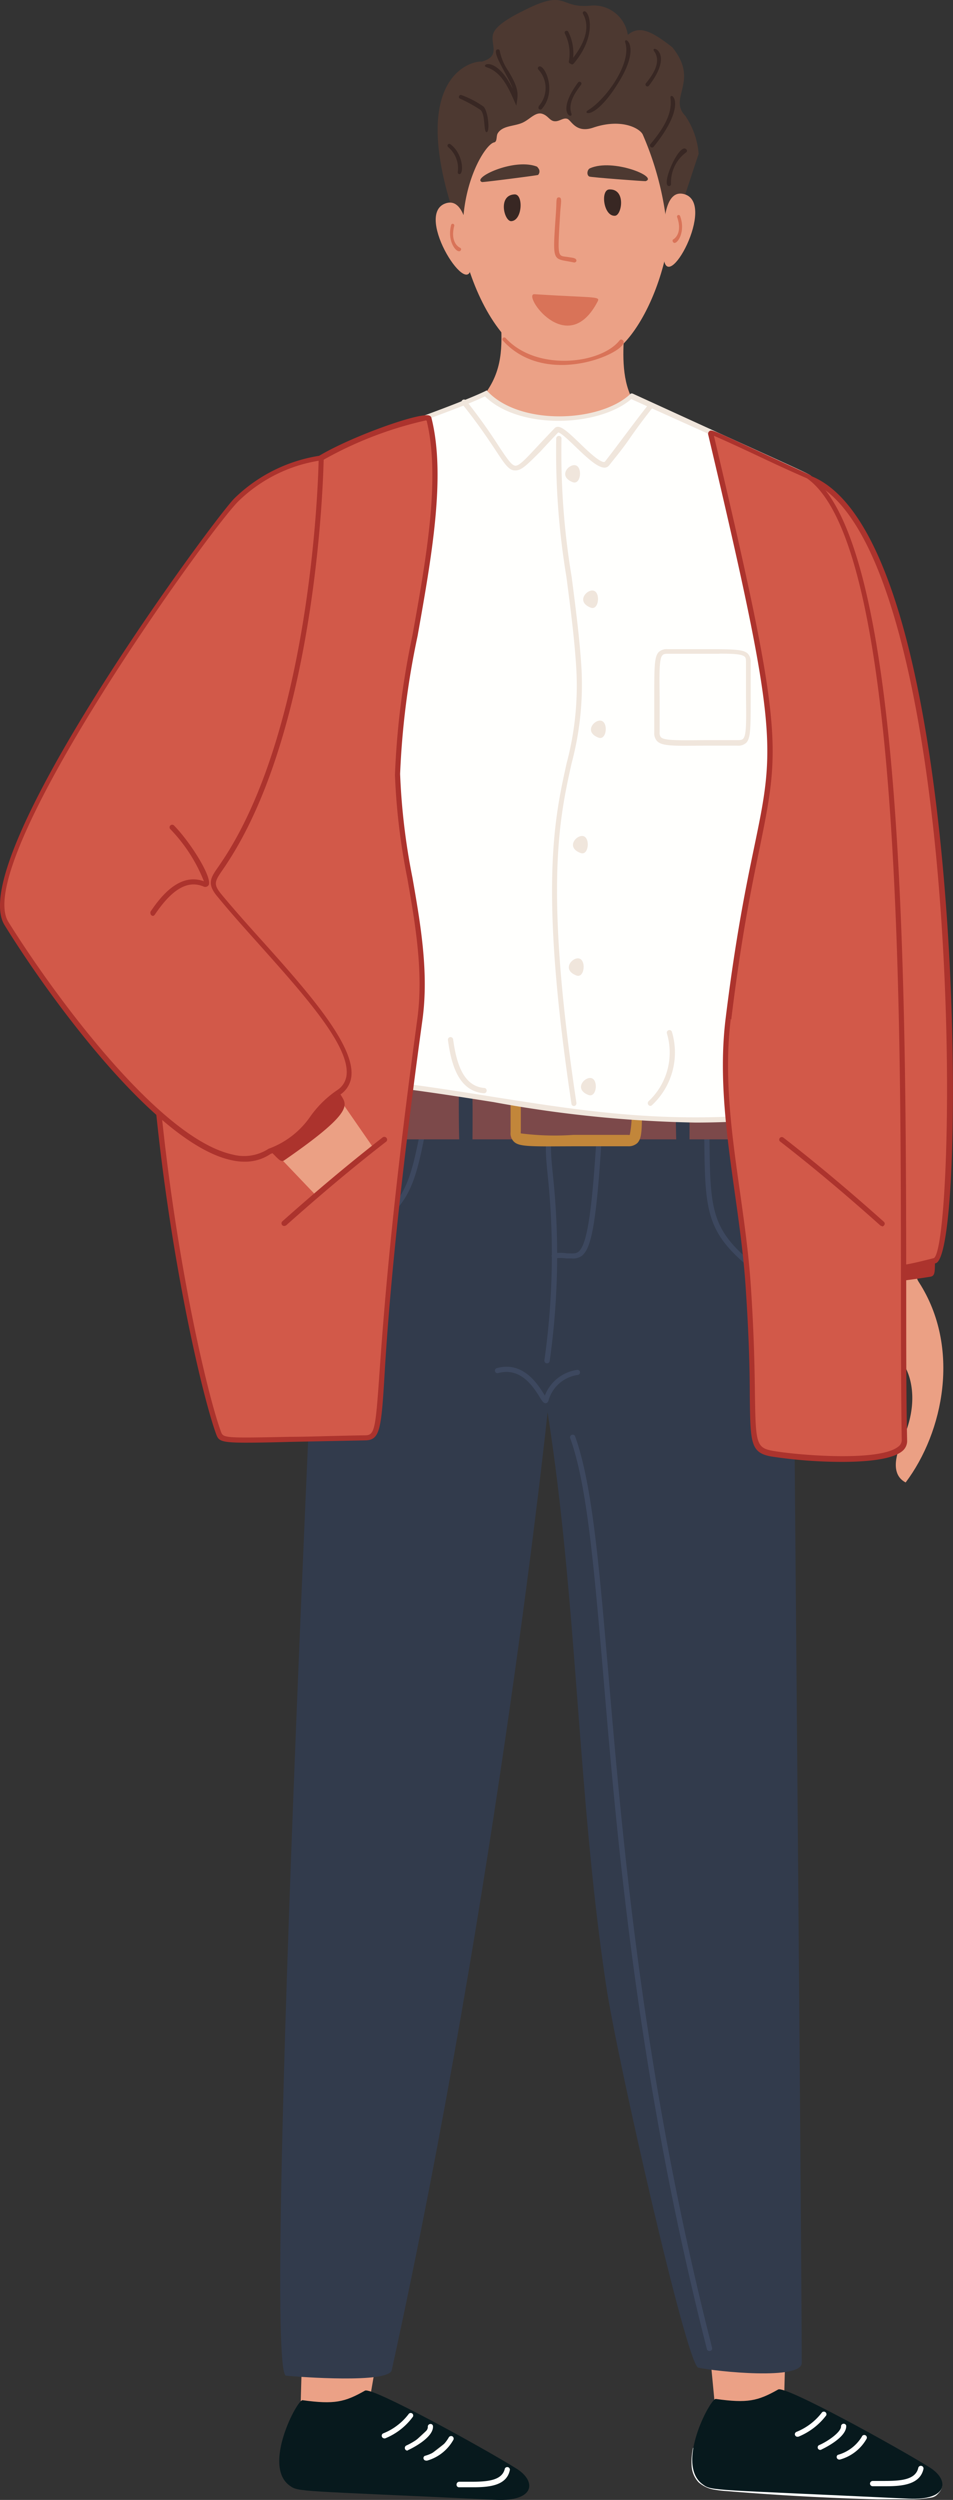 <svg id="圖層_1" data-name="圖層 1" xmlns="http://www.w3.org/2000/svg" viewBox="0 0 82.91 217.35"><rect x="0" y="0" width="82.91" height="217.35" fill="#333333" stroke="none"/><defs><style>.cls-1{fill:#eba186;}.cls-2{fill:#4d3931;}.cls-3{fill:#382723;}.cls-4{fill:#d97358;}.cls-5{fill:#07191d;}.cls-6{fill:#f0e6dc;}.cls-7{fill:#fffffd;}.cls-8{fill:#fff;}.cls-9{fill:#323b4c;}.cls-10{fill:#3d485f;}.cls-11{fill:#7c494a;}.cls-12{fill:#eba084;}.cls-13{fill:#ac332d;}.cls-14{fill:#c2863a;}.cls-15{fill:#d25949;}</style></defs><path class="cls-1" d="M55.75,26.43c.06,5.13,1.76,8.93-7.67,13.37,5.61,7.73,11.14,10.58,11.14,10.58s11.83-5.33,15.9-8.85C73,40,70.79,38.84,68.84,37.47c-3.85-2.71-1.58-8.72-2.33-10.94Z" transform="translate(-12.28 -1)"/><path class="cls-1" d="M58,31.81c2.13,1.32,4.56.91,7,.13,2.7-.86,7.09-8.7,5.44-18.36S58,2.67,53.69,9.24C49.81,15.17,52.46,28.36,58,31.81Z" transform="translate(-12.28 -1)"/><path class="cls-2" d="M55.27,13.38c.29-.06.16-.56.32-.8.46-.73,1.57-.56,2.32-1,.51-.28,1-.85,1.53-.69s.65.61,1.08.65.75-.33,1.11-.21.73,1.28,2.25.77c2.47-.84,4.07.06,4.32.6a26.91,26.91,0,0,1,2.22,9.67l2.64-8a6.78,6.78,0,0,0-1.17-3.31c-1.5-1.57,1.28-3-1.12-5.95-1.85-1.44-2.86-1.91-3.87-1.08a3,3,0,0,0-3.13-2.55C60.89,1.8,61.68,0,58,1.84c-.64.32-2.56,1.22-2.82,2.12s.71,1.93-1,2.4C53.38,6.26,48,7.55,51.56,19c.18.59.91,3.53,1.13,4.09C51.92,17.64,54.43,13.55,55.27,13.38Z" transform="translate(-12.28 -1)"/><path class="cls-3" d="M57.2,10.19c-.56-1.26-1.17-2.9-2.58-3.34-.62-.19.79-1.09,2.27,1.87-.24-.87-2-3.34-1.31-3.43a.16.16,0,0,1,.18.14,4.63,4.63,0,0,0,.75,1.75C57.49,8.81,57.35,9.2,57.2,10.19Z" transform="translate(-12.28 -1)"/><path class="cls-3" d="M63.43,10.59c1.58-.95,3.82-4.1,3.25-5.88-.21-.64,1.42.1-.46,3.25C64.11,11.49,62.9,10.91,63.43,10.59Z" transform="translate(-12.28 -1)"/><path class="cls-3" d="M54.1,10.57a12.54,12.54,0,0,0-1.81-1,.16.16,0,0,1-.07-.22.17.17,0,0,1,.22-.08,8.2,8.2,0,0,1,1.91,1c.42.46.56,2.2.27,2.22S54.53,11,54.1,10.57Z" transform="translate(-12.28 -1)"/><path class="cls-3" d="M61.93,6.29c1-1.2,1.83-2.75,1.06-4.11A.16.16,0,0,1,63.05,2c.45-.25,1.3,2-.87,4.54a.16.16,0,1,1-.25-.21Z" transform="translate(-12.28 -1)"/><path class="cls-3" d="M59.12,10.26a2.37,2.37,0,0,0,0-3.21.16.16,0,0,1,0-.23h0c.45-.43,1.71,2.06.29,3.66a.17.17,0,0,1-.24,0,.16.16,0,0,1,0-.23Z" transform="translate(-12.28 -1)"/><path class="cls-3" d="M62.57,8.17a.16.16,0,0,1,.26.2h0c-.41.56-1.17,1.53-.84,2.49C62.19,11.44,60.56,10.89,62.57,8.17Z" transform="translate(-12.28 -1)"/><path class="cls-3" d="M68.87,13.53c.82-1,1.95-2.43,1.74-4-.09-.68,1.66.39-1.48,4.25a.18.18,0,0,1-.24,0A.17.17,0,0,1,68.87,13.53Z" transform="translate(-12.28 -1)"/><path class="cls-3" d="M68.46,8.26c.36-.46,1.47-1.76.74-2.79-.45-.64,1.85,0-.48,3a.16.16,0,0,1-.23,0A.17.17,0,0,1,68.46,8.26Z" transform="translate(-12.28 -1)"/><path class="cls-3" d="M61.77,6.34a3.85,3.85,0,0,0-.35-2.43.16.16,0,0,1,.08-.22.17.17,0,0,1,.22.07,4.15,4.15,0,0,1,.37,2.64.16.16,0,0,1-.32-.06Z" transform="translate(-12.28 -1)"/><path class="cls-3" d="M52.24,16.14A.16.16,0,0,1,52.1,16h0a2.41,2.41,0,0,0-.84-2.22.16.16,0,0,1,0-.23.16.16,0,0,1,.22,0C52.63,14.42,52.63,16.19,52.24,16.14Z" transform="translate(-12.28 -1)"/><path class="cls-3" d="M72,14a.16.16,0,0,1,0,.23h0A3.22,3.22,0,0,0,70.66,17a.18.18,0,0,1-.16.18C69.68,17.2,71.42,13.26,72,14Z" transform="translate(-12.28 -1)"/><path class="cls-1" d="M71.77,17.87c-1.88-.47-1.83,3.42-1.76,5.35C70.16,27,74.73,18.61,71.77,17.87Z" transform="translate(-12.28 -1)"/><path class="cls-4" d="M71.45,19.79a.14.14,0,0,0-.18-.09.14.14,0,0,0-.08.18c.37,1.05.07,1.69-.36,1.95a.15.15,0,0,0,0,.2C71.05,22.46,72,21.29,71.45,19.79Z" transform="translate(-12.28 -1)"/><path class="cls-1" d="M51.05,18.68c1.84-.62,2.12,3.25,2.2,5.18C53.42,27.66,48.17,19.66,51.05,18.68Z" transform="translate(-12.28 -1)"/><path class="cls-4" d="M51.53,20.56a.14.14,0,0,1,.17-.1.15.15,0,0,1,.1.17c-.28,1.08.07,1.7.52,1.92a.14.14,0,0,1,.06.19C52.15,23.2,51.12,22.11,51.53,20.56Z" transform="translate(-12.28 -1)"/><path class="cls-3" d="M65.77,19.76c.61,0,1-2.35-.48-2.29C64.5,17.5,64.78,19.81,65.77,19.76Z" transform="translate(-12.28 -1)"/><path class="cls-3" d="M56.75,20.23c-.61,0-1.18-2.27.3-2.33C57.83,17.87,57.74,20.19,56.75,20.23Z" transform="translate(-12.28 -1)"/><path class="cls-4" d="M66.45,30.57a.18.18,0,0,0-.25,0c-1.59,2.07-7.22,2.77-9.93-.18a.16.16,0,0,0-.24,0,.17.17,0,0,0,0,.22C60,35,67.45,31.34,66.45,30.57Z" transform="translate(-12.28 -1)"/><path class="cls-2" d="M63.55,16.35c.14.07,4.82.42,4.9.4,1.13-.38-2.87-2-4.84-1.12C63.36,15.74,63.29,16.22,63.55,16.35Z" transform="translate(-12.28 -1)"/><path class="cls-2" d="M59,15.49c-2-.79-5.73,1-4.78,1.34.29,0,4.81-.58,4.87-.62a.44.44,0,0,0,0-.61A.49.49,0,0,0,59,15.49Z" transform="translate(-12.28 -1)"/><path class="cls-4" d="M62.43,23.67c0-.26-.39-.26-.66-.31-1-.18-1,.31-.75-3.92.06-.83.18-1.27-.11-1.28s-.19.31-.26,1.25c-.31,4.6-.35,4,1.56,4.41A.19.19,0,0,0,62.43,23.67Z" transform="translate(-12.28 -1)"/><path class="cls-4" d="M64.29,27.18c.22-.43-.43-.28-5.51-.6C57.65,26.51,61.64,32.33,64.29,27.18Z" transform="translate(-12.28 -1)"/><path class="cls-1" d="M44.44,209.65a4.86,4.86,0,0,1-6,.26l.34-11.8,7.61.22Z" transform="translate(-12.28 -1)"/><path class="cls-5" d="M37.47,217.1c.79.58.68.42,17.91,1.24,3.45.17,3.61-1.61,1.82-2.72-2.72-1.7-12.55-7.13-13.17-6.77-1.76,1-2.66,1.21-5.43.83C38.15,209.61,35.09,215.37,37.47,217.1Z" transform="translate(-12.28 -1)"/><path class="cls-6" d="M48,211a5.51,5.51,0,0,1-2.31,1.77Z" transform="translate(-12.28 -1)"/><path class="cls-7" d="M45.72,213a.23.23,0,0,1-.23-.23.22.22,0,0,1,.14-.21,5.17,5.17,0,0,0,2.22-1.7.22.22,0,0,1,.32,0,.22.22,0,0,1,0,.3,5.56,5.56,0,0,1-2.41,1.85Z" transform="translate(-12.28 -1)"/><path class="cls-6" d="M49.73,212c0,.7-1.35,1.56-2,1.85Z" transform="translate(-12.28 -1)"/><path class="cls-7" d="M47.72,214.06a.22.22,0,0,1-.22-.23.23.23,0,0,1,.13-.21c.8-.36,1.9-1.15,1.87-1.62a.23.23,0,0,1,.2-.25.21.21,0,0,1,.25.2v0C50,213,47.84,214,47.82,214Z" transform="translate(-12.28 -1)"/><path class="cls-6" d="M51.53,213a3.61,3.61,0,0,1-2.2,1.71Z" transform="translate(-12.28 -1)"/><path class="cls-7" d="M49.36,214.93a.22.22,0,0,1-.22-.13.21.21,0,0,1,.1-.28h0a3.46,3.46,0,0,0,2.07-1.58.24.24,0,0,1,.3-.13.23.23,0,0,1,.12.3,3.8,3.8,0,0,1-2.28,1.82A.17.17,0,0,1,49.36,214.93Z" transform="translate(-12.28 -1)"/><path class="cls-7" d="M53.45,217.25h-.62c-.21,0-.4,0-.58,0A.22.22,0,0,1,52,217a.24.24,0,0,1,.23-.23h.58c1.46,0,3.13.05,3.39-1.14a.23.23,0,0,1,.44.1C56.38,217.1,54.87,217.25,53.45,217.25Z" transform="translate(-12.28 -1)"/><path class="cls-8" d="M72.64,213.82a6.11,6.11,0,0,0,0,1.54,2,2,0,0,0,.64,1.27,2.49,2.49,0,0,0,1.31.53c.47.06,1,.06,1.54.09l6.28.32c2.09.15,4.17.24,6.26.35,1,.05,2.09.1,3.13.09a10,10,0,0,0,1.55-.06l.17,0,.15-.07a2.18,2.18,0,0,0,.28-.25.89.89,0,0,0,.3-.66h0a1,1,0,0,1-.26.73,1.85,1.85,0,0,1-.28.28,1,1,0,0,1-.37.16,10.31,10.31,0,0,1-1.57.16c-1,0-2.09,0-3.14,0-2.1-.05-4.19-.14-6.29-.25s-4.18-.26-6.27-.42c-.53-.05-1-.06-1.57-.16a2.74,2.74,0,0,1-1.43-.64,2.25,2.25,0,0,1-.62-1.43,6,6,0,0,1,.12-1.57Z" transform="translate(-12.28 -1)"/><polygon class="cls-1" points="68.22 208.49 62.19 209.07 61.12 197.87 68.49 198.08 68.22 208.49"/><path class="cls-5" d="M73.42,217c.79.58.67.42,17.91,1.24,3.45.16,3.6-1.62,1.81-2.73-2.71-1.69-12.54-7.13-13.16-6.76-1.77,1-2.66,1.21-5.43.82C74.09,209.52,71,215.28,73.42,217Z" transform="translate(-12.28 -1)"/><path class="cls-8" d="M81.66,212.86a.23.23,0,0,1-.23-.22.23.23,0,0,1,.15-.21,5.24,5.24,0,0,0,2.22-1.7.23.23,0,0,1,.36.27,5.78,5.78,0,0,1-2.41,1.85Z" transform="translate(-12.28 -1)"/><path class="cls-8" d="M83.67,214a.22.22,0,0,1-.09-.43c.8-.36,1.9-1.15,1.87-1.63a.23.23,0,0,1,.45-.05v0c.07,1.06-2.12,2.06-2.14,2.07A.15.15,0,0,1,83.67,214Z" transform="translate(-12.28 -1)"/><path class="cls-8" d="M85.31,214.84a.22.22,0,0,1-.22-.13.21.21,0,0,1,.09-.28h0a3.55,3.55,0,0,0,2.08-1.58.22.22,0,0,1,.29-.13.23.23,0,0,1,.13.3,3.83,3.83,0,0,1-2.29,1.81A.15.15,0,0,1,85.31,214.84Z" transform="translate(-12.28 -1)"/><path class="cls-8" d="M89.4,217.16h-.63c-.2,0-.39,0-.57,0a.23.23,0,0,1-.23-.23.24.24,0,0,1,.24-.23h.57c1.47,0,3.13.05,3.39-1.14a.23.23,0,0,1,.27-.17.23.23,0,0,1,.18.27C92.32,217,90.81,217.16,89.4,217.16Z" transform="translate(-12.28 -1)"/><path class="cls-9" d="M40.56,94.72C40.44,97,35,207.34,37.17,207.55c1.16.11,8.93.69,9.19-.48,9.25-42.13,13.56-83.28,13.56-83.28,2.6,16.53,2.6,33.39,5.11,49.94.93,6.2,7,32.91,8,33.12,1.64.35,9,1.1,9-.41,0-9.5-.9-111.71-.9-111.71Z" transform="translate(-12.28 -1)"/><path class="cls-10" d="M59.84,119.53h0a.23.23,0,0,1-.2-.25,65.66,65.66,0,0,0,.3-16c-.24-2.4-.37-3.72.6-5.47a.22.22,0,0,1,.31-.07.23.23,0,0,1,.09.29c-.91,1.62-.79,2.82-.55,5.2a65.76,65.76,0,0,1-.29,16.12A.24.24,0,0,1,59.84,119.53Z" transform="translate(-12.28 -1)"/><path class="cls-10" d="M74,205.41a.23.23,0,0,1-.22-.17c-6-23.54-7.77-43.7-9-58.43-.83-9.66-1.42-16.64-2.88-20.74a.23.23,0,1,1,.43-.15h0c1.48,4.16,2.07,11.16,2.9,20.85,1.25,14.71,3,34.85,9,58.35a.23.23,0,0,1-.16.28H74Z" transform="translate(-12.28 -1)"/><path class="cls-10" d="M79.27,112.46a.23.23,0,0,1-.14,0c-5.5-4-5.51-5.55-5.58-12.77,0-.83,0-1.75,0-2.76a.23.23,0,0,1,.24-.22.22.22,0,0,1,.21.21c0,1,0,1.93,0,2.77.07,7.2.08,8.49,5.4,12.4a.24.24,0,0,1,0,.32A.21.21,0,0,1,79.27,112.46Z" transform="translate(-12.28 -1)"/><path class="cls-10" d="M41.79,109.42a.23.23,0,0,1-.23-.22.25.25,0,0,1,.13-.21c5.91-2.93,6.15-4.21,7.46-11.29.15-.82.31-1.73.51-2.72a.23.23,0,0,1,.26-.18.23.23,0,0,1,.18.27c-.19,1-.36,1.89-.51,2.72-1.32,7.1-1.58,8.57-7.7,11.6A.17.17,0,0,1,41.79,109.42Z" transform="translate(-12.28 -1)"/><path class="cls-10" d="M59.75,123c-.19,0-.3-.18-.53-.55-.53-.85-1.63-2.61-3.6-2.07a.22.22,0,0,1-.12-.43c2.29-.64,3.56,1.4,4.11,2.27l.07.12a3.55,3.55,0,0,1,2.81-2.24.22.22,0,0,1,.25.19h0a.22.22,0,0,1-.19.25A3.1,3.1,0,0,0,60,122.76a.3.3,0,0,1-.23.24Z" transform="translate(-12.28 -1)"/><path class="cls-10" d="M62,110.41l-.46,0a3.62,3.62,0,0,0-1,0,.21.21,0,0,1-.26-.17.22.22,0,0,1,.17-.27,3.83,3.83,0,0,1,1.17,0c.46,0,.74.06,1-.15.79-.67,1.24-3.91,1.67-11.94a.23.23,0,0,1,.24-.22.22.22,0,0,1,.21.24c-.51,9.48-1,11.57-1.82,12.27A1.3,1.3,0,0,1,62,110.41Z" transform="translate(-12.28 -1)"/><rect class="cls-11" x="28.28" y="94.63" width="40.57" height="4.43"/><path class="cls-12" d="M92.16,107c-2.17.74-5,1.12-6.26.7,2,7.85,1.15,3.67,1.08,6.66,0,1.69-1.29,7.92.07,8.84,1,.69,1.41-2.15,1.79-3.86.52-2.37,4.38,1.1,2.09,6.55-.23.54-1.57,3.11.14,4,3.3-4.38,4.81-11.74,1.16-17.4C91.86,111.92,92,111.88,92.16,107Z" transform="translate(-12.28 -1)"/><path class="cls-13" d="M93.23,112c.45-.07.36-.55.4-1.45-2.55.75-7.86.43-7.86.43C86.1,112.14,85.34,113.26,93.23,112Z" transform="translate(-12.28 -1)"/><path class="cls-9" d="M52.31,100.8c-.17,0-.1-6.58-.1-6.42,0-.18,1.23-.11,1.07-.11.17,0,.1,6.58.1,6.43C53.38,100.88,52.15,100.8,52.31,100.8Z" transform="translate(-12.28 -1)"/><path class="cls-9" d="M71.19,100.8c-.17,0-.11-6.58-.11-6.42,0-.18,1.23-.11,1.07-.11.17,0,.11,6.58.11,6.43C72.26,100.88,71,100.8,71.19,100.8Z" transform="translate(-12.28 -1)"/><path class="cls-14" d="M60.09,100.67c-2.18,0-2.77-.07-3.12-.43a1,1,0,0,1-.27-.8c0-.8,0-1.48,0-2,0-2.14,0-2.86.39-3.28a1.08,1.08,0,0,1,.82-.29l4.72,0c4,0,4.78,0,5.23.41a1,1,0,0,1,.27.81c0,.79,0,1.47,0,2,0,2.13,0,2.85-.39,3.28a1.12,1.12,0,0,1-.82.29l-4.72,0Zm4.69-6H62.63l-4.73,0a.57.57,0,0,0-.18,0,9.27,9.27,0,0,0-.13,2.63c0,.58,0,1.26,0,2.06a.55.55,0,0,0,0,.18,23.24,23.24,0,0,0,4.57.13l4.73,0a.55.55,0,0,0,.18,0,9.28,9.28,0,0,0,.13-2.63c0-.58,0-1.26,0-2.06a.61.61,0,0,0,0-.19A9.33,9.33,0,0,0,64.78,94.69Z" transform="translate(-12.28 -1)"/><path class="cls-15" d="M74.15,49.08c-.59,12.34,1.93,20,11.62,61.94a14.45,14.45,0,0,0,7.86-.43c2.54-.62,2.87-67-12.4-68.39C78.31,41.93,74.29,46.3,74.15,49.08Z" transform="translate(-12.28 -1)"/><path class="cls-13" d="M88.92,111.6a15.6,15.6,0,0,1-3.19-.36l-.15,0,0-.14C83.92,104,82.49,98,81.24,92.6c-6.16-26.2-7.81-33.24-7.31-43.53.07-1.59,1.36-3.73,3.19-5.33A5.85,5.85,0,0,1,81.25,42c9.22.85,12.31,24,13.33,37.71,1.1,14.75.64,30.75-.9,31.12A17.83,17.83,0,0,1,88.92,111.6Zm-3-.78c3.06.61,4.61.34,7.61-.44,1.42-.85,2.3-31-2.29-51.26-2.43-10.68-5.81-16.3-10.08-16.69a5.52,5.52,0,0,0-3.79,1.66c-1.71,1.49-3,3.55-3,5l-.23,0,.23,0c-.5,10.22,1.16,17.25,7.3,43.4C82.93,97.81,84.34,103.82,86,110.82Z" transform="translate(-12.28 -1)"/><path class="cls-7" d="M67.16,35.44c-2.83,2.56-9.83,2.68-12.64-.26-3,1.49-12.79,4.56-14.73,5.91-4.46,3.12-5.63,49,.77,53.64,15.57,1.18,24.7,5,40.4,3.17,9.65-2.63,1.78-55,1.66-55.44C82.61,42.41,67.21,35.46,67.16,35.44Z" transform="translate(-12.28 -1)"/><path class="cls-6" d="M72.78,98.6a107,107,0,0,1-17.56-1.78c-4.51-.71-9.17-1.45-14.68-1.87h-.06l0,0c-3.5-2.53-4.64-16.24-4.55-28.23.1-11.56,1.42-24.12,3.78-25.77,1.1-.77,4.65-2.06,8.07-3.31,2.77-1,5.39-2,6.69-2.62l.15-.08.11.12c2.83,2.95,9.66,2.67,12.33.25l.11-.1.13,0L75,38.73c7.8,3.54,7.8,3.54,7.84,3.67.14.52,8.16,53-1.82,55.72A70.89,70.89,0,0,1,72.78,98.6ZM40.64,94.5c5.5.42,10.15,1.16,14.65,1.88,8,1.26,15.53,2.46,25.65,1.29,9.12-2.49,1.89-52.52,1.48-55.06C81.21,42,68.63,36.34,67.2,35.7c-2.84,2.42-9.73,2.7-12.73-.24-1.36.66-3.9,1.59-6.59,2.57-3.4,1.24-6.91,2.52-8,3.25-1.94,1.35-3.48,12.28-3.59,25.4-.11,14.84,1.58,25.73,4.31,27.83Z" transform="translate(-12.28 -1)"/><path class="cls-15" d="M46.86,68.35c.09,7.16,2.92,14.23,2,21.32C44.23,123,46.2,126,44.05,126c-12.61.2-12.43.46-12.78-.5-2.65-7.35-15.94-67.4,8.33-84.33,2.61-1.82,9.86-4.37,10-3.78C51.69,45.79,46.77,60,46.86,68.35Z" transform="translate(-12.28 -1)"/><path class="cls-13" d="M33.69,126.43c-2.33,0-2.4-.18-2.63-.81-1.5-4.19-5.35-21.22-5.95-38.66C24.56,71,26.61,50,39.47,41c2.46-1.72,9.27-4.2,10.15-3.87a.28.28,0,0,1,.2.22c1.27,5.07,0,12.12-1.21,18.94a71.15,71.15,0,0,0-1.52,12,57.25,57.25,0,0,0,1.07,9c.71,4.06,1.44,8.26.87,12.4-2.31,16.8-3,25.88-3.29,30.76s-.41,5.76-1.69,5.78l-6.5.13C35.83,126.41,34.59,126.43,33.69,126.43ZM49.34,37.55a32.71,32.71,0,0,0-9.61,3.83C27,50.23,25,71,25.57,86.94c.6,17.39,4.42,34.36,5.92,38.5.21.59.21.6,6.06.48,1.66,0,3.78-.09,6.5-.13.83,0,.9-.54,1.24-5.36s1-14,3.29-30.79c.56-4.08-.16-8.24-.86-12.26a56.94,56.94,0,0,1-1.08-9,71.85,71.85,0,0,1,1.52-12.13c1.21-6.73,2.45-13.69,1.24-18.67Z" transform="translate(-12.28 -1)"/><polygon class="cls-12" points="19.71 95.78 27.61 104.06 32.54 99.88 25.52 89.74 19.71 95.78"/><path class="cls-15" d="M12.86,81.26c5.37,8.71,17.06,23.8,22.91,19.81,4.12-1.89,2.92-3,6-5.11,3.81-2.66-5.23-10.89-10.38-17.12-1-1.2-.45-1.53.49-3C40,63.6,40.24,40.78,40.24,40.78a13.33,13.33,0,0,0-7.38,3.66C30.46,46.84,9.48,75.76,12.86,81.26Z" transform="translate(-12.28 -1)"/><path class="cls-13" d="M33.58,102a5,5,0,0,1-1.16-.13c-6.52-1.38-15.77-14-19.75-20.45-3.54-5.75,18.06-35.12,20-37.09a13.59,13.59,0,0,1,7.5-3.72l.27-.06v.28c0,.23-.35,23-8.41,35.23-.13.21-.26.39-.37.55-.68,1-.86,1.24-.12,2.14,1.08,1.3,2.3,2.67,3.6,4.11,3.95,4.4,8,9,7.71,11.71a2.2,2.2,0,0,1-1,1.62,8.71,8.71,0,0,0-2.28,2.25,7.78,7.78,0,0,1-3.74,2.88A3.92,3.92,0,0,1,33.58,102ZM40,41.06a13,13,0,0,0-7,3.54c-2.72,2.73-23.2,31.29-20,36.54C17,87.55,26.15,100,32.52,101.38a3.9,3.9,0,0,0,3.12-.5,7.53,7.53,0,0,0,3.61-2.77,9.13,9.13,0,0,1,2.38-2.34,1.78,1.78,0,0,0,.8-1.3c.29-2.55-3.72-7-7.6-11.35-1.3-1.45-2.53-2.82-3.61-4.14-1-1.16-.59-1.7.09-2.67l.37-.55C39.18,64.41,39.94,43.71,40,41.06Z" transform="translate(-12.28 -1)"/><path class="cls-15" d="M75.62,89.65c-.93,7.68,1.23,15.36,1.75,23.07.86,12.73-.43,14.24,2,14.69S91,128.61,91,126.27c-.4-22.18,1.48-76.89-8.34-83.8-8.38-3.83-8.58-4-8.51-3.72C82.53,74.29,78.84,63.28,75.62,89.65Z" transform="translate(-12.28 -1)"/><path class="cls-13" d="M85.53,128.1a41,41,0,0,1-6.16-.47c-1.8-.33-1.81-1.18-1.86-5.29,0-2.2-.07-5.2-.37-9.6-.18-2.66-.56-5.37-.93-8-.7-5-1.42-10.08-.81-15.12.89-7.25,1.82-11.74,2.5-15,1.81-8.72,2.09-10.06-4-35.8a.3.3,0,0,1,.08-.32c.19-.16.19-.16,3.48,1.36l5.27,2.42c8.34,5.86,8.37,44.94,8.39,70.8,0,5.13,0,9.56.08,13.2a1.13,1.13,0,0,1-.43.89C89.9,127.88,87.76,128.1,85.53,128.1ZM75.62,89.65l.23,0c-.61,5,.11,10.08.81,15,.37,2.63.75,5.34.93,8,.3,4.41.34,7.43.37,9.62.06,4.14.11,4.6,1.5,4.86,2.09.38,9.38,1,11-.38a.68.68,0,0,0,.27-.54c-.06-3.64-.07-8.07-.07-13.2,0-25.77-.06-64.71-8.17-70.42-2.3-1-4-1.83-5.23-2.4-1.55-.72-2.46-1.13-2.87-1.3,6.06,25.59,5.77,27,4,35.74-.68,3.28-1.61,7.76-2.49,15Z" transform="translate(-12.28 -1)"/><path class="cls-13" d="M25.6,80.63a.23.23,0,0,1-.23-.23.28.28,0,0,1,0-.13c1-1.5,2.61-3.39,4.65-2.65a13.82,13.82,0,0,0-2.92-4.53.22.22,0,0,1,0-.32.23.23,0,0,1,.32,0c1.52,1.56,3.39,4.62,3,5.2a.35.35,0,0,1-.45.1c-1.37-.56-2.71.22-4.22,2.45A.26.26,0,0,1,25.6,80.63Z" transform="translate(-12.28 -1)"/><path class="cls-13" d="M37,107.59a.23.23,0,0,1-.23-.23.22.22,0,0,1,.07-.17c2.83-2.52,5.77-5,8.74-7.31a.24.24,0,0,1,.32.05.23.23,0,0,1,0,.31c-3,2.32-5.9,4.78-8.72,7.29A.35.35,0,0,1,37,107.59Z" transform="translate(-12.28 -1)"/><path class="cls-13" d="M89,107.59a.22.22,0,0,1-.15-.06c-2.81-2.51-5.75-5-8.71-7.29a.22.22,0,0,1,0-.32.23.23,0,0,1,.31,0c3,2.33,5.91,4.79,8.73,7.31a.22.22,0,0,1,0,.32.21.21,0,0,1-.17.08Z" transform="translate(-12.28 -1)"/><path class="cls-13" d="M37,101.89c-.31.21-.57-.21-1.21-.82,2.36-1.22,6-5.11,6-5.11C42.31,97,43.66,97.29,37,101.89Z" transform="translate(-12.28 -1)"/><path class="cls-6" d="M57.14,41.9h-.07c-.54,0-.94-.64-1.73-1.84-.63-.94-1.49-2.24-2.85-3.93a.23.23,0,1,1,.36-.28,48.24,48.24,0,0,1,2.86,4c.67,1,1.07,1.61,1.4,1.64s.91-.59,1.85-1.6c.43-.46.94-1,1.57-1.66.4-.41,1.1.27,2.17,1.29.73.71,1.73,1.66,2.14,1.65a.14.14,0,0,0,.08-.05c.56-.71,1.16-1.52,1.74-2.29.7-.93,1.42-1.89,2.07-2.7a.23.23,0,0,1,.32,0,.23.23,0,0,1,0,.32h0c-.64.81-1.36,1.76-2,2.69s-1.2,1.59-1.76,2.3a.53.53,0,0,1-.4.22c-.57,0-1.36-.68-2.49-1.77-.53-.51-1.33-1.29-1.56-1.29-.6.63-1.11,1.18-1.53,1.64C58.2,41.34,57.68,41.9,57.14,41.9Z" transform="translate(-12.28 -1)"/><path class="cls-6" d="M62.18,97.16A.22.22,0,0,1,62,97c-2.83-18.82-1.49-24.83-.42-29.66a26.13,26.13,0,0,0,.84-8.16c-.15-2.55-.51-5.33-.86-8a66.4,66.4,0,0,1-.89-12.06.23.23,0,0,1,.24-.22h0a.22.22,0,0,1,.22.23h0a65.58,65.58,0,0,0,.88,12c.35,2.7.71,5.49.86,8A26.57,26.57,0,0,1,62,67.4c-1.06,4.8-2.39,10.76.43,29.5a.24.24,0,0,1-.19.26Z" transform="translate(-12.28 -1)"/><path class="cls-6" d="M71.93,65.84c-1.52,0-2.14-.07-2.48-.4a1,1,0,0,1-.25-.75c0-1.19,0-2.19,0-3,0-2.69,0-3.6.39-4a1,1,0,0,1,.75-.25l3,0c2.69,0,3.6,0,4,.39a1,1,0,0,1,.25.75c0,1.19,0,2.19,0,3,0,2.7,0,3.61-.39,4a1,1,0,0,1-.75.25l-3,0Zm2.94-8H73.35l-3,0c-.28,0-.37.06-.43.12-.29.29-.28,1.43-.25,3.71,0,.84,0,1.84,0,3a.59.59,0,0,0,.11.43c.3.29,1.44.27,3.72.25l3,0c.28,0,.37-.06.43-.12.29-.29.28-1.43.25-3.71,0-.83,0-1.84,0-3,0-.27-.05-.37-.11-.42-.22-.22-.91-.27-2.2-.27Z" transform="translate(-12.28 -1)"/><path class="cls-6" d="M68.87,97.15a.21.21,0,0,1-.17-.08.23.23,0,0,1,0-.32h0a5.8,5.8,0,0,0,1.6-5.9.23.23,0,0,1,.43-.16v0A6.26,6.26,0,0,1,69,97.09.22.22,0,0,1,68.87,97.15Z" transform="translate(-12.28 -1)"/><path class="cls-6" d="M54.38,96.05c-2.24-.18-2.85-2.57-3.13-4.63a.22.22,0,0,1,.19-.25h0a.23.23,0,0,1,.26.18h0c.26,1.89.8,4.08,2.7,4.24a.22.22,0,0,1,.22.23A.23.23,0,0,1,54.38,96.05Z" transform="translate(-12.28 -1)"/><path class="cls-6" d="M62.1,42.92c-1.22-.48-.45-1.48.14-1.48C63,41.44,62.85,43.21,62.1,42.92Z" transform="translate(-12.28 -1)"/><path class="cls-6" d="M63.67,53.83c-1.23-.48-.45-1.49.14-1.49C64.56,52.34,64.42,54.12,63.67,53.83Z" transform="translate(-12.28 -1)"/><path class="cls-6" d="M64.34,65.13c-1.22-.47-.45-1.48.14-1.48C65.24,63.65,65.09,65.43,64.34,65.13Z" transform="translate(-12.28 -1)"/><path class="cls-6" d="M62.78,75.16c-1.23-.47-.45-1.48.14-1.48C63.67,73.68,63.53,75.46,62.78,75.16Z" transform="translate(-12.28 -1)"/><path class="cls-6" d="M62.42,85.81c-1.23-.48-.45-1.49.14-1.49C63.31,84.32,63.17,86.1,62.42,85.81Z" transform="translate(-12.28 -1)"/><path class="cls-6" d="M63.47,96.2c-1.22-.48-.44-1.48.15-1.48C64.37,94.72,64.23,96.49,63.47,96.2Z" transform="translate(-12.28 -1)"/></svg>